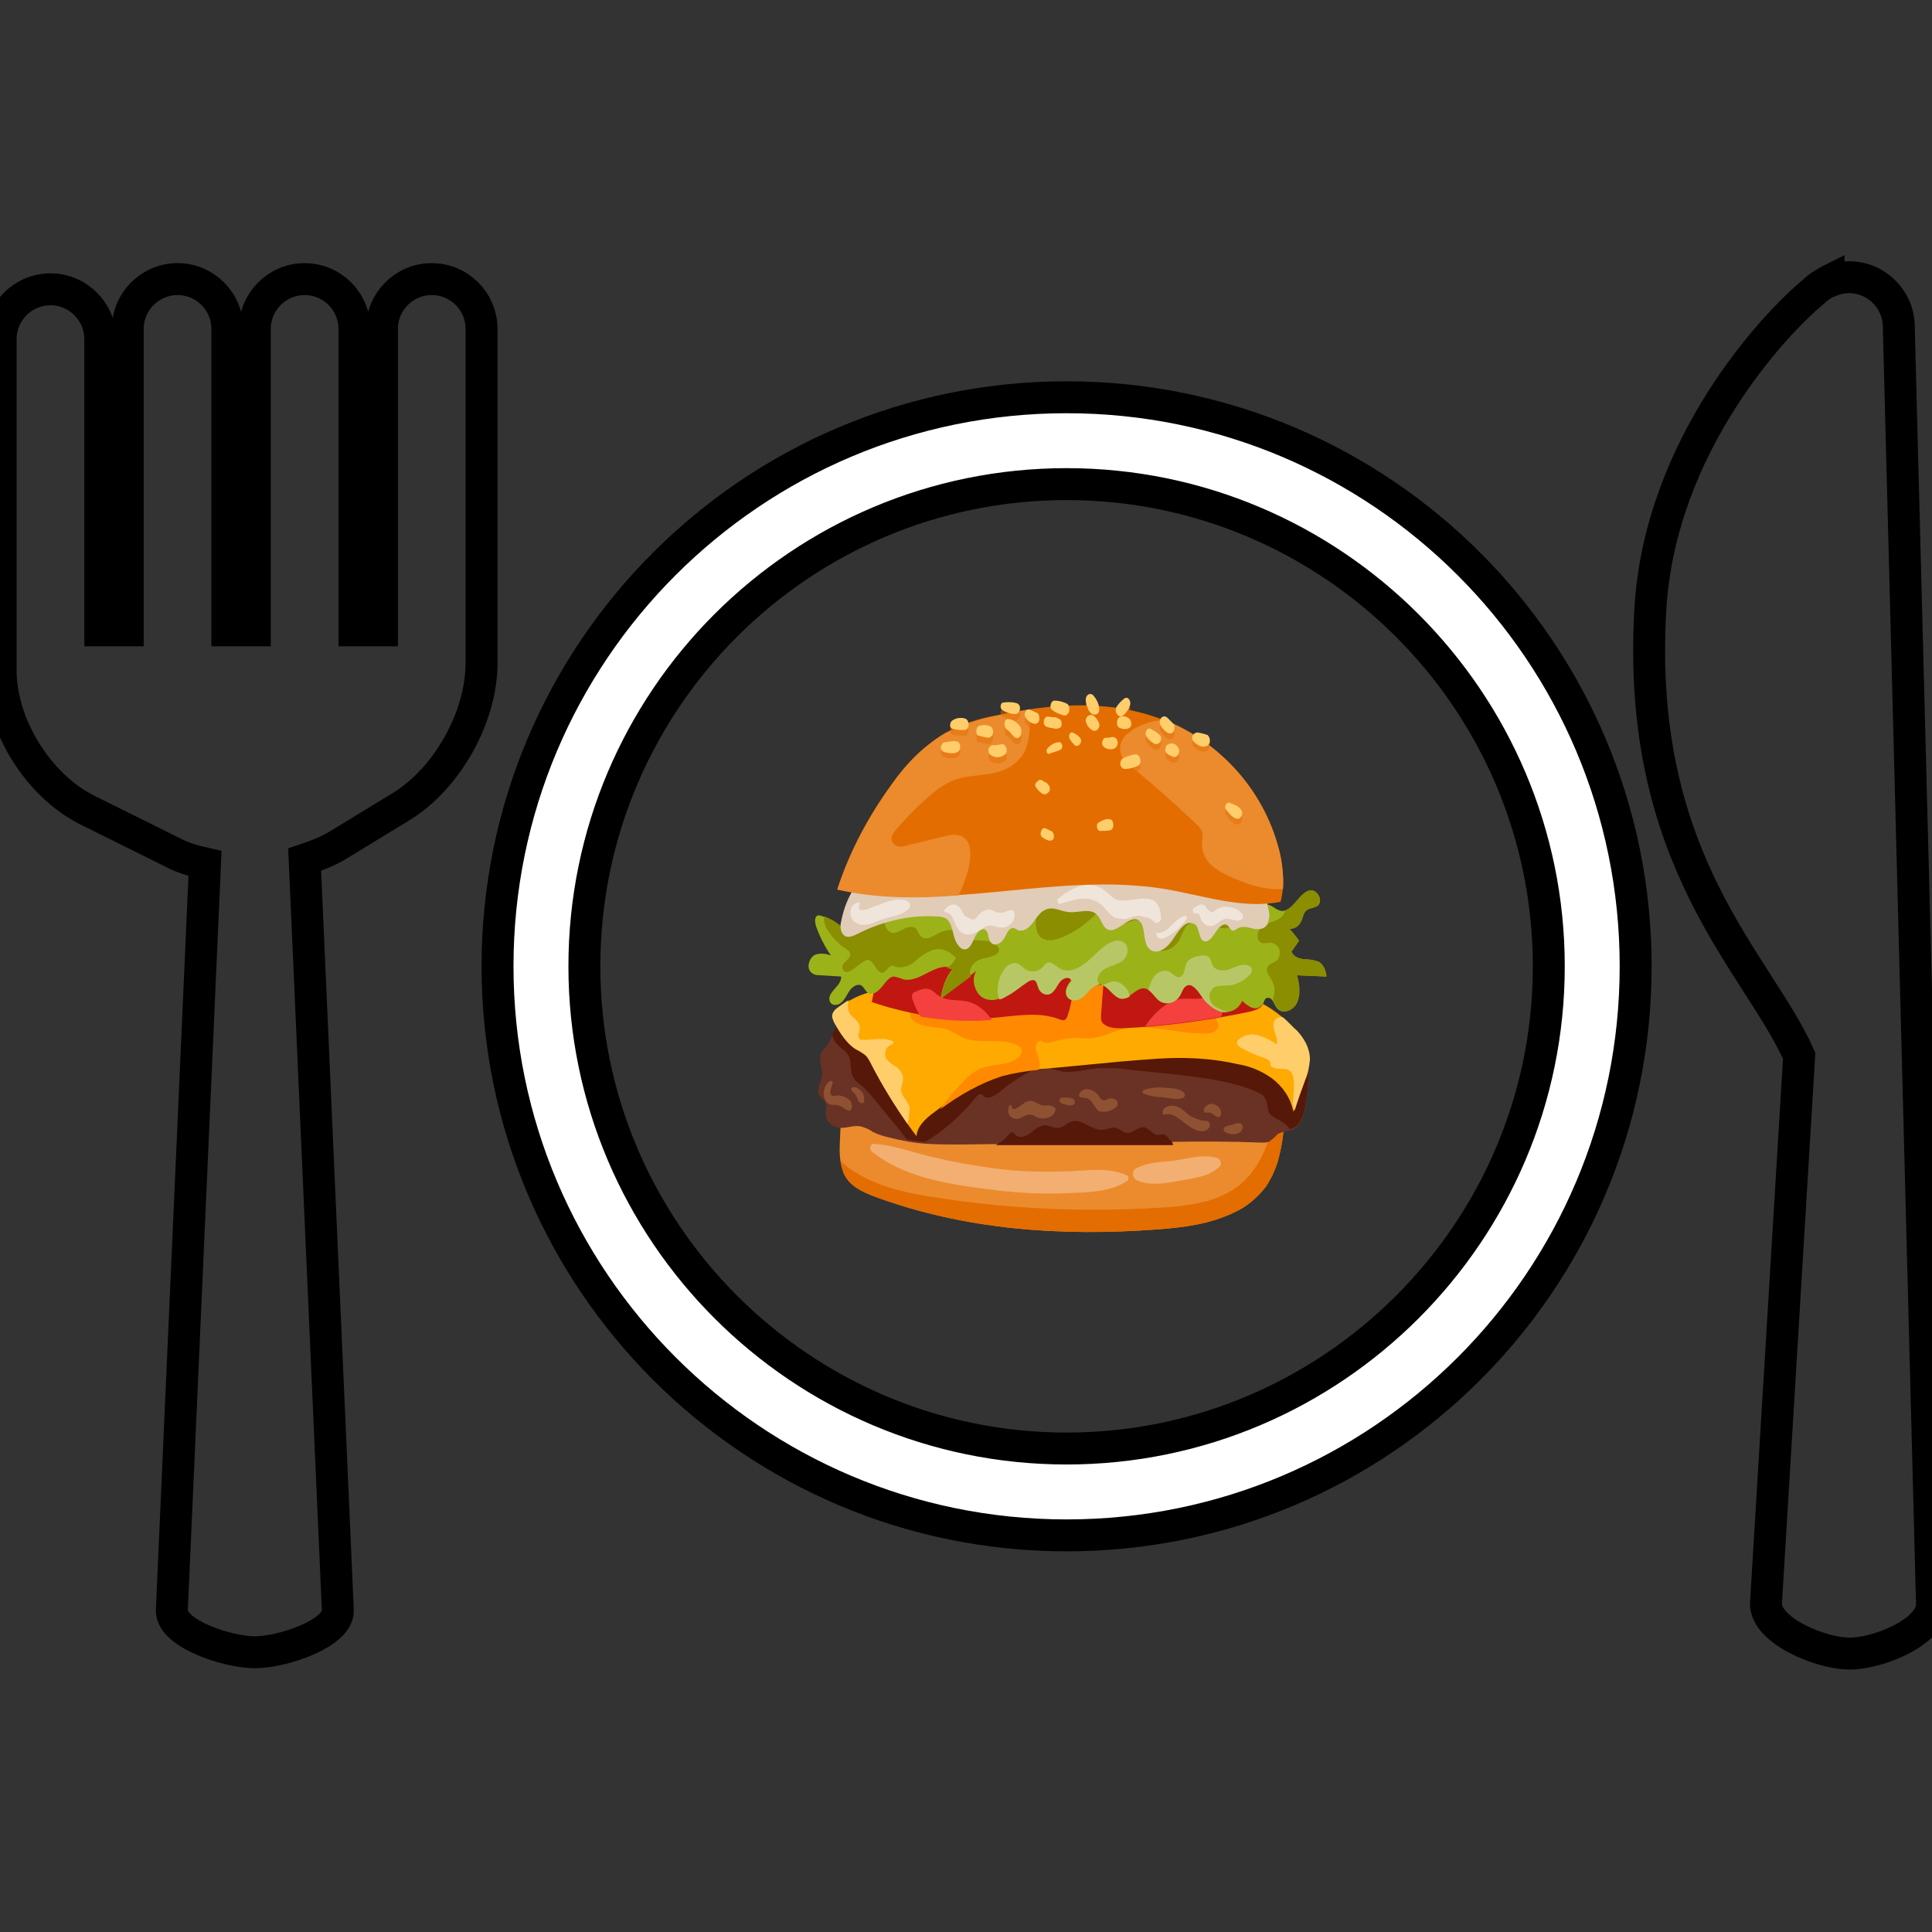 <?xml version="1.0" encoding="utf-8"?>
<!-- Generator: Adobe Illustrator 22.0.0, SVG Export Plug-In . SVG Version: 6.00 Build 0)  -->
<svg version="1.1" id="Capa_1" xmlns="http://www.w3.org/2000/svg" xmlns:xlink="http://www.w3.org/1999/xlink" x="0px" y="0px"
	 viewBox="0 0 302.5 302.5" style="enable-background:new 0 0 302.5 302.5;" xml:space="preserve">
<rect x="0" y="0" width="302.5" height="302.5" fill="#333333" stroke="none"/>
<style type="text/css">
	.st0{fill:none;stroke:#000000;stroke-width:5;stroke-miterlimit:10;}
	.st1{fill:#FFFFFF;stroke:#000000;stroke-width:5;stroke-miterlimit:10;}
	.st2{fill:#EC8B2D;}
	.st3{fill:#F2AF71;}
	.st4{fill:#E46D00;}
	.st5{fill:#6A3224;}
	.st6{fill:#8E5132;}
	.st7{fill:#561808;}
	.st8{fill:#FFAA00;}
	.st9{fill:#FFCE6B;}
	.st10{fill:#FF8900;}
	.st11{fill:#C01711;}
	.st12{fill:#F4413D;}
	.st13{fill:#9CB219;}
	.st14{fill:#8A8E00;}
	.st15{fill:#B8C766;}
	.st16{fill:#E1CCB7;}
	.st17{opacity:0.5;}
	.st18{fill:#F0E5DA;}
	.st19{fill:none;}
</style>
<g>
	<path class="st0" d="M302.5,251.2l-5.2-200c0-4.3-3.5-7.8-7.8-7.8c-1.2,0-2.2,0.3-3.2,0.7v-0.1c0,0-0.2,0.1-0.5,0.3
		c-0.7,0.4-1.4,0.9-2,1.5c-5.7,4.7-23.9,23.8-25.4,49.6c-2.3,39.4,16.8,55.3,23.3,69.9l-5.2,85.8c0,4.3,8.7,7.8,13,7.8
		C293.8,259,302.5,255.6,302.5,251.2z"/>
	<path class="st0" d="M13.6,126.8l13.5,6.7c1.5,0.8,3.2,1.3,5,1.7l-5.2,117c0,3.6,8.7,6.5,13,6.5c4.3,0,13-2.9,13-6.5l-5.2-117.6
		c1.8-0.6,3.6-1.3,5.1-2.2l10-6.1c7.2-4.4,12.6-14,12.6-22.5V51.5c0-4.3-3.5-7.8-7.8-7.8c-4.3,0-7.8,3.5-7.8,7.8v47.2h-4.3V51.5
		c0-4.3-3.5-7.8-7.8-7.8c-4.3,0-7.8,3.5-7.8,7.8v47.2h-4.3V51.5c0-4.3-3.5-7.8-7.8-7.8c-4.3,0-7.8,3.5-7.8,7.8v47.2h-4.3V53.1
		c0-4.3-3.5-7.8-7.8-7.8c-4.3,0-7.8,3.5-7.8,7.8v51.6C0,113.4,5.9,122.9,13.6,126.8z"/>
	<g>
		<path class="st1" d="M167,240.4c49.2,0,89.1-39.9,89.1-89.1c0-49.2-39.9-89.1-89.1-89.1c-49.2,0-89.1,39.9-89.1,89.1
			C77.9,200.4,117.8,240.4,167,240.4z M167,75.8c41.6,0,75.5,33.9,75.5,75.5c0,41.6-33.9,75.5-75.5,75.5s-75.5-33.9-75.5-75.5
			C91.5,109.6,125.4,75.8,167,75.8z"/>
		<g>
			<g id="Capa_2_1_">
				<g id="Capa_1-2">
					<path class="st2" d="M200.1,167.5l-67.7,1.9c-0.5,3.1-0.8,6.3-0.9,9.5c-0.1,1.6,0,3.3,0.6,4.8c0.9,2,2.9,2.9,4.7,3.6
						c14.3,5.3,29.4,6.3,44.3,5.2c4.1-0.3,8.3-0.8,12.2-2.7c1.8-0.8,3.5-2.2,4.9-4c1-1.5,1.8-3.3,2.2-5.3
						C201.4,176.2,201.3,171.6,200.1,167.5z"/>
					<path class="st3" d="M136.4,180.2c5.4,4.5,13.5,5.4,19.9,6.2c3.6,0.4,7.2,0.6,10.9,0.4c3-0.1,6.5-0.1,9.3-1.9
						c0.3-0.2,0.2-0.8-0.1-0.9c-2.9-1.3-6.2-0.7-9.2-0.6c-3.4,0.1-6.8,0.1-10.2-0.3s-7-1-10.4-1.8c-3.3-0.7-6.5-2-9.8-2.2
						c-0.2-0.1-0.4,0.1-0.5,0.5C136.2,179.8,136.3,180.1,136.4,180.2L136.4,180.2z"/>
					<path class="st3" d="M178,184.8c2.2,1,4.9,0.4,7.1,0c2.1-0.4,4.3-0.6,5.9-2.2c0.3-0.3,0.1-1-0.2-1.2c-2.2-0.8-4.6,0-6.8,0.3
						c-2.1,0.3-4.3,0.2-6.2,1.3C177.1,183.4,177.4,184.6,178,184.8L178,184.8z"/>
					<path class="st4" d="M200.5,169c-0.1,1.6-0.3,3.1-0.6,4.7c-0.8,4-2.1,8.1-4.7,10.8c-1.8,1.9-4.1,3-6.4,3.6
						c-2.4,0.6-4.9,0.9-7.4,1c-11.8,0.7-23.7,0.2-35.5-1.7c-5-0.8-10.3-2-14.3-5.6c0.1,0.7,0.3,1.3,0.5,1.9c0.9,2,2.9,2.9,4.7,3.6
						c14.3,5.3,29.4,6.3,44.3,5.2c4.1-0.3,8.3-0.8,12.2-2.7c1.8-0.8,3.5-2.2,4.9-4c1-1.5,1.8-3.3,2.2-5.3
						C201.3,176.7,201.3,172.7,200.5,169z"/>
					<path class="st5" d="M204.8,164.9c0-0.4-0.1-0.7-0.2-1c-0.1-0.2-0.2-0.3-0.4-0.5l-2.8-2.7c-0.7-0.7-1.5-1.4-2.3-1.9
						c-1.5-0.8-3.1-0.9-4.7-1c-5.5-0.1-11,0.5-16.5,0.4c-13.1-0.2-26.2-4.2-39.2-3.1c-2.4,0.2-4.1,3.5-5.9,5.6
						c-0.6-0.6-1.6-0.1-2.1,0.7c-0.5,0.8-0.7,1.7-1.3,2.4c-0.3,0.4-0.8,0.8-0.9,1.3c-0.3,1,0.3,2.1,0.2,3.2s-0.9,2.2-0.5,3.1
						c0.3,0.5,0.8,0.8,1.1,1.3c0.2,0.6,0,1.2,0,1.8c0.1,1.3,1.3,2.1,2.4,2.1s2.2-0.5,3.2-0.2c0.6,0.2,1.2,0.4,1.7,0.8
						c0.8,0.4,1.7,0.7,2.6,0.9c2,0.5,4.1,0.9,6.1,1c1.7,0.1,3.4,0.1,5.1,0.1l32.4-0.4c4.9-0.1,9.8-0.1,14.7,0.1c0.4,0,0.7,0,1.1-0.1
						c0.5-0.3,1-0.7,1.4-1.2c0.8-0.5,1.8-0.4,2.7-0.9c1.2-0.7,1.6-2.6,1.8-4.3C204.9,169.9,205,167.4,204.8,164.9z"/>
					<path class="st6" d="M130.1,169.2c-1,0.4-1.5,2.1-0.8,3.2c0.4,0.6,0.9,0.6,1.5,0.6c0.4,0,0.8,0.2,1.2,0.4
						c0.3,0.3,0.6,0.4,0.9,0.5c0.3,0,0.5-0.3,0.5-0.7c0,0,0-0.1,0-0.1c-0.1-1.1-1.4-1.5-2.1-1.6c-0.4,0-1.2,0.4-1.3-0.4
						c0-0.6,0.3-1.1,0.4-1.7C130.2,169.3,130.2,169.2,130.1,169.2C130.1,169.2,130,169.2,130.1,169.2L130.1,169.2z"/>
					<path class="st6" d="M133.3,170.7c0.2,0.3,0.5,0.5,0.7,0.8s0.3,0.7,0.5,1c0.2,0.3,0.7,0.4,0.8-0.1c0.1-0.7-0.2-1.4-0.6-1.7
						c-0.4-0.4-0.9-0.6-1.3-0.4C133.3,170.3,133.2,170.5,133.3,170.7C133.3,170.7,133.3,170.7,133.3,170.7z"/>
					<path class="st6" d="M158,173.2c-0.6,1.6,0.9,2.4,1.9,1.8c0.7-0.4,1.2-0.7,2-0.3c0.3,0.2,0.7,0.4,1.1,0.4
						c0.8,0.1,1.8-0.1,2.2-1.1c0.1-0.2,0.1-0.5-0.1-0.6c0,0,0,0-0.1-0.1c-0.4-0.2-0.8-0.3-1.1-0.2c-1,0.1-1.4-0.4-2.2-0.7
						c-0.4-0.1-0.8,0-1.2,0.2c-0.3,0.2-2.2,1.9-2.1,0.5C158.4,173,158.1,172.9,158,173.2L158,173.2z"/>
					<path class="st6" d="M166,172.6c0.4,0.3,2.2,0.9,2.3,0s-1.8-0.8-2.2-0.7c-0.1,0-0.2,0.2-0.2,0.4
						C165.8,172.4,165.9,172.6,166,172.6L166,172.6z"/>
					<path class="st6" d="M169.1,171.8c0.7,0.2,1.3-0.1,1.9,0.8c0.4,0.5,0.6,1.1,1.1,1.4c1,0.2,2,0,2.8-0.8c0.1-0.1,0.1-0.4,0.1-0.6
						c-0.3-0.6-0.8-0.7-1.3-0.6c-0.3,0.1-0.5,0.2-0.8,0.3c-0.6,0-0.7-0.6-1.1-1c-0.7-0.8-2.3-1.2-2.8,0
						C168.9,171.4,169,171.7,169.1,171.8C169.1,171.8,169.1,171.8,169.1,171.8L169.1,171.8z"/>
					<path class="st6" d="M182.4,174.5c1.6-0.4,2.8,1.4,4.2,2.1c0.9,0.5,1.9,0.9,2.7,0c0.3-0.4,0.1-1.1-0.4-1.1
						c-0.8,0-1.6-0.3-2.4-0.7c-0.6-0.3-1.1-1-1.7-1.3c-0.8-0.5-2.1-0.6-2.7,0.3C181.9,174.2,182.1,174.6,182.4,174.5L182.4,174.5z"
						/>
					<path class="st6" d="M189,174.2c0.2-0.1-0.1,0,0.1,0c0.1,0,0.1,0,0.2,0c0.1,0,0.3,0.1,0.4,0.1c0.3,0.2,0.5,0.4,0.9,0.6
						c0.2,0.1,0.5-0.1,0.6-0.4c0-0.1,0-0.1,0-0.2c0-0.7-0.5-1.2-1.1-1.4c-0.5-0.2-1,0-1.4,0.4C188.3,173.7,188.5,174.4,189,174.2
						L189,174.2z"/>
					<path class="st6" d="M191.8,177.2c0.4,0.3,0.9,0.4,1.4,0.4c0.5-0.1,1.1-0.2,1.3-0.8c0.2-0.4,0-0.8-0.3-0.9
						c-0.4-0.1-0.8,0-1.2,0.2c-0.4,0.1-0.8,0.1-1.1,0.3c-0.2,0-0.3,0.3-0.3,0.5C191.6,177,191.7,177.2,191.8,177.2L191.8,177.2z"/>
					<path class="st6" d="M179,171.2c1,0.4,2,0.6,3.1,0.6c1,0.1,2.1,0.5,3.1,0.1c0.2,0,0.3-0.2,0.3-0.5c0-0.2-0.1-0.3-0.2-0.4
						c-0.9-0.7-2-0.6-3-0.7c-1.1-0.1-2.2,0-3.3,0.4c-0.1,0-0.1,0.1-0.1,0.2C178.9,171.1,178.9,171.1,179,171.2L179,171.2z"/>
					<path class="st7" d="M204.8,164.7c0-0.4-0.1-0.7-0.2-1c-0.1-0.2-0.2-0.3-0.4-0.5l-2.8-2.7c-0.7-0.7-1.5-1.4-2.3-1.9
						c-1.5-0.8-3.1-0.9-4.7-1c-5.5-0.1-11,0.5-16.5,0.4c-13.1-0.2-26.2-4.2-39.2-3.1c-2.4,0.2-4.1,3.5-5.9,5.6
						c-0.6-0.6-1.6-0.1-2.1,0.7c-0.1,0.2-0.3,0.5-0.4,0.8c0.1,0.5,0.3,1,0.6,1.3c0.7,0.9,1.7,1.3,2.1,2.3c0.3,0.9,0.1,2,0.5,2.9
						c0.3,0.6,0.7,1,1.2,1.3c0.9,0.8,1.8,1.8,2.6,2.8l4,4.9c0.2,0.3,0.5,0.6,0.7,0.9c0.9,0.2,1.9,0.3,2.8,0.4c3-1.7,5.7-4.2,8.2-7.2
						c0.1-0.2,0.3-0.3,0.5-0.3c0.2,0,0.4,0.2,0.5,0.3c0.8,0.7,1.8-0.1,2.6-0.7c1.4-1.2,2.9-2.2,4.4-3c0.7-0.4,1.5-0.7,2.3-0.8
						c0.9,0.1,1.8,0.3,2.7,0.6c1.8,0.4,3.7-0.2,5.6-0.4c1.8-0.1,3.5-0.1,5.3,0.2l3,0.3c2.6,0.3,5.2,0.5,7.8,0.9
						c1.6,0.2,3.3,0.5,4.9,0.9c1.3,0.3,2.6,0.7,3.8,1.2c0.7,0.3,1.5,0.6,1.8,1.4c0.3,0.6,0.2,1.4,0.5,2c0.4,0.7,1.1,0.9,1.8,1.3
						c0.5,0.3,1,0.7,1.5,1.3c0.2-0.1,0.5-0.2,0.7-0.3c1.2-0.7,1.6-2.6,1.8-4.3C204.9,169.7,205,167.2,204.8,164.7z"/>
					<path class="st7" d="M182.3,177.6c-0.3,0-0.7,0-1,0.1c-0.8,0-1.4-1.1-2.2-1.2c-0.9-0.1-1.8,1-2.7,0.9c-0.6-0.1-1.1-0.7-1.7-0.8
						c-0.7-0.2-1.4,0.3-2.1,0.3c-1.7,0.1-3.2-1.8-4.8-1.3c-0.7,0.2-1.3,0.9-2,1c-0.8,0.1-1.6-0.5-2.4-0.4c-0.8,0.1-1.5,0.8-2.2,1.3
						s-1.7,0.8-2.3,0.1c-0.1-0.1-0.2-0.2-0.3-0.3c-0.3-0.1-0.6,0.2-0.8,0.5c-0.6,0.7-1.2,1.1-1.9,1.5h27h0.8
						c-0.2-0.6-0.3-0.7-0.5-0.8C182.9,178.1,182.6,177.8,182.3,177.6z"/>
					<path class="st8" d="M203,161.5c-4.6-5.5-11.4-7.1-17.8-7.6l-46.2,1.1c-2.7,0-5.4,1-7.8,2.9c-0.4,0.3-0.9,0.8-0.8,1.5
						c0.1,0.3,0.2,0.6,0.3,0.8c0.9,1.6,1.9,3.2,3.3,4.1c0.6,0.3,1.1,0.6,1.6,1c0.4,0.4,0.7,1,1,1.6c2.1,4,4.4,7.7,6.9,11
						c0.1-1.5,1.3-2.6,2.3-3.4c3.4-2.6,7-5,10.9-6.1c2.4-0.6,4.8-1,7.3-1.1l11.6-1.1c3.8-0.3,7.5-0.7,11.3-0.5
						c2.3,0.1,4.6,0.4,6.8,0.9c1.9,0.3,3.7,1,5.4,2.2c1.6,1.2,3,3,3.4,5.3c0.5-1.6,1.1-3.3,1.7-4.9c0.4-0.9,0.6-2,0.7-3.1
						C204.9,164.2,204,162.7,203,161.5z"/>
					<path class="st9" d="M142.3,174.8c0.1-0.5,0.1-1,0.1-1.4c-0.2-1.1-1.4-1.8-1.3-2.9c0-0.5,0.3-1,0.3-1.6c0-0.8-0.5-1.4-1-1.8
						c-0.5-0.3-1.1-0.7-1.5-1.2c-0.4-0.4-0.4-1.2-0.1-1.7c0.1-0.1,0.1-0.2,0.2-0.3c0.3-0.3,0.9-0.3,0.9-0.8
						c-1.5-0.8-3.2-0.2-4.9-0.3c-0.1,0-0.3,0-0.4-0.1c-0.4-0.4,0-1.2,0-1.8c0-1.2-1.3-1.5-1.7-2.5c-0.2-0.6-0.2-1.3,0-1.8
						c-0.6,0.3-1.2,0.8-1.8,1.2c-0.4,0.3-0.9,0.8-0.8,1.5c0.1,0.3,0.2,0.6,0.3,0.8c0.9,1.6,1.9,3.2,3.3,4.1c0.6,0.3,1.1,0.6,1.6,1
						c0.4,0.4,0.7,1,1,1.6c1.7,3.3,3.6,6.3,5.6,9.2C142.2,175.6,142.3,175.2,142.3,174.8z"/>
					<path class="st9" d="M200.9,159.3c-0.6-0.1-1.1,0-1.4,0.6c-0.5,1.1,0.7,2.4,0.4,3.6c-0.9-0.6-1.9-1.1-2.9-1.4
						c-1-0.3-2.1-0.1-3,0.6c-0.2,0.2-0.4,0.4-0.3,0.7c0,0.3,0.3,0.4,0.5,0.6c1.3,0.7,2.6,1.3,3.9,1.7c0.5,0.2,1,0.6,0.8,1.1
						c0.8,1,2.4,0.1,3.2,1c0.4,0.5,0.5,1.3,0.5,2.1c0,1-0.1,2-0.2,3c0.1,0.3,0.2,0.7,0.3,1c0.5-1.6,1.1-3.3,1.7-4.9
						c0.4-0.9,0.6-2,0.7-3.1c0-1.8-0.9-3.3-2-4.5C202.3,160.7,201.6,159.9,200.9,159.3z"/>
					<path class="st10" d="M162.2,164.4c-0.1-0.6,0.1-1.2,0.5-1.4c0.1,0,0.2-0.1,0.2-0.1c0.2,0.1,0.4,0.2,0.6,0.3
						c0.3,0.1,0.7,0.1,1,0c1.2-0.3,2.4-0.6,3.6-0.7c0.7,0,1.5,0.1,2.2,0.1c1.8,0,3.5-0.9,5.2-1.4c4.4-1.1,9,0.8,13.5,0.6
						c0.4,0,0.8-0.1,1.2-0.3c0.4-0.3,0.7-0.8,0.5-1.3c-0.1-0.3-0.3-0.6-0.3-0.9c-0.1-0.9,0.8-1.4,1.5-1.3c0.9,0.1,1.8,0.5,2.8,0.4
						c0.9-0.1,1.8-0.7,1.9-1.7c-3.6-1.7-7.6-2.4-11.5-2.7l-18.4,0.4c-0.4,0.2-0.9,0.5-1.3,0.8c-0.7,0.5-1.4,1.1-2.1,1.6
						c-2.9,2-6.4,2.1-9.7,1.8c-3.3-0.3-6.6-1-9.9-0.7c-0.5,0.1-1.2,0.3-1.2,1c0,0.4,0.3,0.7,0.5,0.9c1.6,1.3,3.8,0.8,5.6,1.5
						c0.7,0.3,1.3,0.7,2,1.1c2.7,1.2,5.9,0,8.6,1.2c0.4,0.2,0.9,0.6,0.8,1.2c-0.1,0.2-0.2,0.3-0.3,0.5c-1.7,1.8-4.3,1.1-6.4,2.1
						c-0.9,0.5-1.8,1.1-2.5,2c-1.3,1.3-2.5,2.7-3.6,4.3c3.1-2.3,6.3-4.1,9.7-5.2c1.9-0.5,3.8-0.8,5.7-1c0.1-0.3,0.2-0.6,0.2-1
						C162.7,165.7,162.4,165.1,162.2,164.4z"/>
					<path class="st11" d="M137.9,151c-0.6,1.9-1,3.8-1.4,5.9c6.5,2.2,13.1,3.1,19.7,2.4c3.3-0.3,6.6-0.9,9.7,0.3
						c0.2,0.1,0.5,0.2,0.8,0.1c0.2-0.1,0.4-0.4,0.5-0.8c0.8-2.4,1-5,0.7-7.6L137.9,151z"/>
					<path class="st11" d="M198.1,154.6c-0.1-2.1-0.3-4.2-0.5-6.3l-24.6,2.5c-0.2,2.7-0.4,5.4-0.6,8.1c0,0.3,0,0.5,0,0.8
						c0.1,0.3,0.3,0.6,0.5,0.7c0.8,0.6,1.9,0.6,2.8,0.6c6.7-0.3,13.4-1.2,20-2.6c0.7-0.2,1.6-0.4,2-1.1S198.1,155.5,198.1,154.6z"/>
					<path class="st12" d="M151.8,156.9c-1.6-0.5-3.5,0-5-1.1c-0.3-0.3-0.7-0.6-1-0.8c-0.8-0.4-1.7-0.1-2.5,0.3
						c-0.1,0-0.3,0.1-0.4,0.3c-0.2,0.3-0.1,0.8,0.1,1.2c0.3,0.9,0.7,1.7,1.2,2.4c3.7,0.6,7.4,0.8,11.1,0.5
						C154.3,158.2,153.1,157.3,151.8,156.9z"/>
					<path class="st12" d="M191.5,157.3c-0.1-0.8-0.8-1.2-1.4-1.3c-0.6,0-1.2,0.1-1.9,0.3c-1.1,0.2-2.2,0-3.3,0.1
						c-1.4,0.2-2.7,1-3.9,2.2c-0.6,0.6-1.2,1.3-1.7,2.1c4-0.3,7.9-0.8,11.9-1.5c0.1-0.3,0.2-0.6,0.3-1
						C191.5,158,191.5,157.6,191.5,157.3z"/>
					<path class="st13" d="M206.5,150.6c-0.8-0.3-1.5-0.4-2.3-0.4c-0.8-0.1-1.7-0.4-2-1.2l1.2-1.7c-0.5-0.7-1-1.3-1.5-1.9
						c0.8,0.1,1.5-0.4,1.9-1.3c0.2-0.5,0.3-1.1,0.6-1.4c0.6-0.7,1.6-0.4,2.1-1.1c0.6-0.9-0.4-2.3-1.3-2.2s-1.6,1-2.3,1.8
						c-0.7,0.8-1.5,1.6-2.4,1.4c-0.9-0.2-1.6-1.2-2.4-0.9c-0.3,0.2-0.6,0.4-0.9,0.7c-1,0.8-2.2,0.4-3.4,0.2
						c-2.2-0.6-4.5-0.8-6.7-1.1c-16.4-1.9-35.3-1.9-51.4,2.3l-2.6,2.7c-1.3-1.6-2.8-2.6-4.5-3.1c-0.2-0.1-0.5-0.1-0.7,0
						c-0.4,0.3-0.3,1.1-0.1,1.7c0.6,1.7,1.4,3.2,2.3,4.5c-0.8-0.3-1.7-0.4-2.5-0.1c-0.8,0.4-1.3,1.7-0.8,2.5c0.4,0.6,1,0.7,1.6,0.7
						l3.3,0.2c0.1,1.5-2.2,2.4-1.8,3.8c0.2,0.8,1.2,0.8,1.8,0.3c0.6-0.5,0.9-1.3,1.4-2c0.5-0.6,1.3-1.1,1.9-0.6
						c0.3,0.3,0.5,0.7,0.8,1c0.7,0.6,1.6-0.1,2.2-0.8c0.6-0.7,1.2-1.7,2-1.7c0.4,0.1,0.9,0.2,1.3,0.4c2.7,0.8,5.4-3,7.9-1.6
						c-1,1.1-1.6,2.7-1.9,4.5l5.6-4.2c-0.9,1.2-0.3,3.3,0.8,4.1c1.2,0.8,2.6,0.5,3.8-0.2s2.3-1.6,3.4-2.3c0.3-0.2,0.7-0.3,1-0.2
						c0.4,0.2,0.5,0.9,0.7,1.4c0.4,0.8,1.2,1,1.8,0.7c0.7-0.4,1-1.3,1.5-1.9c0.5-0.6,1.5-0.9,1.8-0.1c-0.5,0.6-1,1.4-0.8,2.2
						c0.4,1.2,1.9,1,2.7,0.2c0.8-0.8,1.7-2,2.7-1.8c1.2,0.2,1.9,2,3.2,2.2c1.4,0.2,2.5-1.9,3.9-1.5c0.8,0.2,1.3,1.2,2,1.8
						c1.1,0.9,2.7,0.5,3.4-0.8c0.3-0.5,0.4-1.1,0.9-1.4c0.8-0.6,1.7,0.5,2.3,1.4c0.9,1.3,2,2.2,3.2,2.6c1.3,0.3,2.7-0.3,3.3-1.7
						c0.5,0.5,1,0.9,1.6,1.1c0.6,0.2,1.2,0,1.7-0.7c0.1-0.3,0.2-0.5,0.3-0.7c0.4-0.3,0.8-0.2,1.1,0.2c0.3,0.4,0.4,0.8,0.7,1.2
						c0.8,1.1,2.5,0.5,3.1-0.8c0.6-1.3,0.4-2.9,0-4.3l4.6,0.2C207.7,152.1,207.2,151,206.5,150.6z"/>
					<path class="st14" d="M162.3,143.5c-0.3,1.1-0.1,2.4,0.5,3.1c0.8,0.8,1.9,0.7,2.8,0.4c2.1-0.7,4.1-2,5.9-3.8
						c0.1-0.2,0.3-0.3,0.4-0.3c0.2,0,0.4,0.2,0.5,0.5c0.8,1.1,1.9,1.6,3,1.4c0.6-0.1,1.2-0.4,1.8-0.6c1.7-0.5,3.5,0.2,4.9,1.8
						c-0.6,0.5-1.1,1.1-1.7,1.7c-0.1,0.1-0.2,0.3-0.2,0.4c0,0.2,0.2,0.3,0.3,0.4c1.5,0.9,3.4,0.2,4.3-1.6c0.2-0.6,0.5-1.1,0.8-1.7
						c0.8-1.1,2.3-1,3.5-0.5c1.2,0.4,2.5,1,3.6,0.4c0.7-0.4,1.2-1.2,1.5-2.3l-0.6-0.1c-2.2-0.6-4.5-0.8-6.7-1.1
						c-7.2-0.9-15-1.3-22.8-1.2c-0.1,0.1-0.3,0.3-0.4,0.4C163.2,141.5,162.7,142.4,162.3,143.5z"/>
					<path class="st15" d="M173.7,153.8c-0.6,0.3-1.5,0.7-1.8,0c-0.1-0.3-0.1-0.6,0-0.8c0.3-0.9,1-1.3,1.7-1.6
						c0.7-0.2,1.4-0.5,2.1-0.9c0.6-0.5,1.1-1.5,0.7-2.4c-0.3-0.8-1.4-1-2.1-0.7c-1.5,0.5-2.7,2-4,3.1c-1.3,1.1-3,2-4.4,1.1
						c-0.7-0.4-1.4-1.2-2-0.8c-0.2,0.1-0.4,0.3-0.6,0.6c-0.7,0.7-1.6,0.9-2.5,0.5c-0.6-0.3-1.1-1-1.7-1.1c-0.8-0.1-1.5,0.4-2,1.2
						c-0.6,0.8-0.9,2-0.9,3.2c0,0.5,0.1,0.9,0.3,1.3c0.4-0.1,0.8-0.3,1.1-0.5c1.2-0.6,2.3-1.6,3.4-2.3c0.3-0.2,0.7-0.3,1-0.2
						c0.4,0.2,0.5,0.9,0.7,1.4c0.4,0.8,1.2,1,1.8,0.7c0.7-0.4,1-1.3,1.5-1.9s1.5-0.9,1.8-0.1c-0.5,0.6-1,1.4-0.8,2.2
						c0.4,1.2,1.9,1,2.7,0.2s1.7-2,2.7-1.8c1.2,0.2,1.9,2,3.2,2.2c0.4,0,0.9-0.1,1.3-0.4c-0.1-0.3-0.2-0.7-0.3-0.9
						C175.8,153.9,174.7,153.4,173.7,153.8z"/>
					<path class="st14" d="M152,151.6c0.3-0.8,1.1-1.3,1.8-1.5c0.7-0.1,1.5-0.3,2.2-0.7c0.2-0.1,0.3-0.3,0.4-0.5
						c0.1-0.3-0.1-0.6-0.3-0.8c-1.1-1.3-2.9-0.5-4.3-1.1c-0.9-0.3-1.6-1.1-2.5-1.3c-0.9-0.2-1.8,0.1-2.7,0.6c-0.8,0.5-1.9,1-2.5,0.2
						c-0.3-0.3-0.4-0.7-0.6-1c-0.5-0.6-1.4-0.4-2.1,0s-1.5,0.8-2.1,0.4c-0.6-0.4-1-1.4-0.7-2.4c0,0,0,0,0-0.1c0-0.1,0.1-0.3,0.1-0.4
						c-1.1,0.2-2.1,0.5-3.1,0.7l-2.6,2.7c-1.1-1.4-2.5-2.4-3.9-2.9c0,0.2-0.1,0.3-0.1,0.5c0.1,0.7,0.3,1.3,0.7,1.8
						c0.8,1.2,1.7,2.1,2.8,2.8c0.2,0.1,0.5,0.3,0.6,0.6c0.3,1-1.4,1.4-1.2,2.4c0.1,0.4,0.4,0.6,0.7,0.6c0.3,0,0.6-0.2,0.9-0.4
						l1.5-1.1c0.3-0.2,0.6-0.4,0.9-0.4c1,0.1,1.3,2.1,2.3,2c0.6-0.1,0.9-1.1,1.5-1.1c0.2,0,0.4,0.1,0.6,0.2c1,0.2,2-0.1,2.9-0.8
						c0.8-0.8,1.7-1.4,2.7-1.8c1.3-0.5,2.7,0,3.8,1.2c-0.4,0.7-0.9,1.3-1.5,1.6c0.3,0,0.7,0.1,1,0.3c-1,1.1-1.6,2.7-1.9,4.5l4.7-3.5
						C151.8,152.5,151.8,152,152,151.6z"/>
					<path class="st15" d="M189.4,155.6c0.3-0.7,0.7-1.2,1.3-1.2c0.6-0.1,1.1-0.1,1.7-0.1c1.2-0.1,2.3-0.7,3.3-1.7
						c0.1-0.1,0.3-0.3,0.3-0.6c0.1-0.5-0.4-0.8-0.8-0.9c-1-0.2-1.9,0.4-2.8,0.7s-2.2,0.2-2.6-0.8c-0.2-0.4-0.3-1-0.6-1.2
						c-0.3-0.2-0.5-0.2-0.8-0.2c-1,0.1-2.3,0.3-2.7,1.4c-0.3,0.7-0.2,1.6-0.8,1.9c-0.6,0.4-1.2-0.4-1.9-0.8c-0.8-0.3-1.7,0-2.3,0.8
						c-0.4,0.6-0.7,1.3-0.9,2.1c0.6,0.4,1.1,1.2,1.6,1.6c1.1,0.9,2.7,0.5,3.4-0.8c0.3-0.5,0.4-1.1,0.9-1.4c0.8-0.6,1.7,0.5,2.3,1.4
						c0.8,1.3,1.9,2.2,3.1,2.6c0.4,0.1,0.7,0.1,1.1,0c-0.6-0.1-1.2-0.4-1.8-0.7C189.7,157.3,189.2,156.4,189.4,155.6z"/>
					<path class="st14" d="M206.5,150.6c-0.8-0.3-1.5-0.4-2.3-0.4c-0.8-0.1-1.7-0.4-2-1.2l1.2-1.7c-0.5-0.7-1-1.3-1.5-1.9
						c0.8,0.1,1.5-0.4,1.9-1.3c0.2-0.5,0.3-1.1,0.6-1.4c0.6-0.7,1.6-0.4,2.1-1.1c0.6-0.9-0.4-2.3-1.3-2.2s-1.6,1-2.3,1.8
						c-0.5,0.7-1.1,1.1-1.7,1.4c-0.2,0.9-1,1.4-1.7,1.6c-0.7,0.3-1.6,0.5-2.2,1.2c-0.4,0.5-0.6,1.5-0.1,2s1.1,0.2,1.7,0.2
						c0.5,0,1,0.3,1.3,0.8c0.3,0.5,0.2,1.3-0.1,1.8c-0.5,0.6-1.5,0.6-1.7,1.4c-0.2,0.8,0.7,1.6,1,2.5c0.3,0.9,0.1,1.6-0.1,2.5l0,0
						c0.3,0.4,0.4,0.8,0.7,1.2c0.8,1.1,2.5,0.5,3.1-0.8s0.4-2.9,0-4.3l4.6,0.2C207.7,152.1,207.2,151,206.5,150.6z"/>
					<path class="st16" d="M198.6,142.4c-0.4-2.4-1-4.8-1.9-7l-60.9,1.5c-2,1.4-3.5,4.2-4.1,7.4c-0.2,0.7-0.1,1.5,0.3,2
						c0.6,0.7,1.5,0.3,2.3-0.1c4-2,8.3-3,12.5-2.7c0.4,0,0.9,0.1,1.3,0.3c0.8,0.5,1,1.8,1.3,2.9s1.1,2.2,1.9,1.9
						c0.7-0.2,1-1.2,1.4-2s1.2-1.5,1.7-0.9c0.4,0.4,0.3,1.3,0.7,1.8c0.6,0.9,1.9,0.1,2.3-0.9c0.3-0.6,0.7-1.4,1.3-1.3
						c0.2,0.1,0.4,0.1,0.6,0.3c0.9,0.4,1.8-0.3,2.4-1.1s1.2-1.8,2.1-2.1c1.1-0.5,2.3,0.3,3.5,0.4c1.6,0.2,3.5-0.8,4.6,0.6
						c0.5,0.6,0.7,1.5,1.3,2c1.6,1.2,3.7-2.5,5.2-1.2c1,0.9,0.5,3.1,1.4,4.2c0.9,1.1,2.3,0.5,3.2-0.5c0.9-1,1.5-2.4,2.5-3.1
						c0.5-0.4,1.1-0.4,1.7,0c0.6,0.6,0.5,2.1,1.2,2.5c0.7,0.4,1.4-0.5,1.9-1.3s1.3-1.6,1.9-1.1c0.3,0.2,0.4,0.7,0.8,0.8
						c0.2,0,0.5-0.1,0.7-0.3c0.8-0.5,1.7-0.2,2.5,0c0.8,0.2,1.9,0.1,2.3-0.8C198.8,143.7,198.8,143,198.6,142.4z"/>
					<path class="st4" d="M200,132.1c-2.9-9.9-10.5-16.8-18.7-19.7c-8.2-2.9-16.9-2.2-25.3-0.4c-2.8,0.5-5.5,1.4-8.1,2.8
						c-3.1,1.9-5.9,4.6-8.3,8c-3.5,4.8-6.5,10.3-8.5,16.4c16.9,3.8,34.3-2.8,51.3,0c6,1,12.1,3.2,18.1,2
						C201.3,138.2,200.8,135,200,132.1z"/>
					<path class="st2" d="M151.5,131.8c-0.8-1.4-2.5-1.2-3.9-0.8l-5.7,1.4c-0.5,0.2-1,0.2-1.4,0.1c-0.5-0.2-0.9-0.6-0.9-1.2
						c0-0.6,0.3-0.9,0.6-1.3c1.8-2.1,3.6-3.9,5.6-5.6c1-0.9,2.1-1.6,3.2-2.1c2-0.9,4.2-0.8,6.3-1.2c2.1-0.4,4.3-1.5,5.3-3.8
						c0.3-0.9,0.6-2,0.6-3.1c0.1-1,0.1-2.1,0-3.1c-1.8,0.3-3.5,0.6-5.2,1c-2.8,0.5-5.5,1.4-8.1,2.8c-3.1,1.8-5.9,4.5-8.3,8
						c-3.5,4.8-6.5,10.3-8.5,16.4c6.3,1.4,12.6,1.4,19,0.9c0.6-1.3,1.1-2.6,1.5-4C151.9,134.7,152.2,133,151.5,131.8z"/>
					<path class="st2" d="M200,132.1c-2.8-9.5-9.9-16.3-17.7-19.4c-1.5,0.1-3.1,0.5-4.5,1.3c-1.2,0.6-2.6,1.8-2.4,3.5
						c0.1,1.2,1,2,1.9,2.7c3.5,2.8,6.8,5.8,10.1,8.9c0.4,0.4,0.8,0.8,0.9,1.4c0,0.5,0,1-0.1,1.4c-0.1,1.3,0.5,2.6,1.3,3.4
						c0.9,0.8,1.8,1.4,2.8,1.8c2.7,1.3,5.7,2.3,8.6,2.1C201,136.8,200.7,134.3,200,132.1z"/>
					<g class="st17">
						<path class="st4" d="M164.4,118.9c0.5-0.3,1.1-0.3,1.6-0.6c0.5-0.2,0.4-1.1-0.1-1.2c-0.7,0-1.4,0.4-1.9,1
							C163.6,118.5,164.1,119.1,164.4,118.9L164.4,118.9z"/>
						<path class="st4" d="M167.5,116.2c0.2,0.4,0.5,0.7,0.8,1c0.6,0.4,1.3-0.6,0.8-1.2c-0.3-0.3-0.6-0.6-1-0.7
							C167.6,115,167.2,115.7,167.5,116.2L167.5,116.2z"/>
						<path class="st4" d="M163.9,114.7c0.3,0.1,0.6,0.2,0.9,0.2l0.4,0.1c0.2,0,0.4,0,0.6-0.1c0.3,0,0.5-0.4,0.4-0.8
							c0-0.3-0.1-0.5-0.3-0.6c-0.2-0.1-0.4-0.2-0.6-0.3l-0.4,0c-0.3,0-0.6-0.1-0.9-0.1C163.3,113.1,163.2,114.4,163.9,114.7z"/>
						<path class="st4" d="M170.1,114.2c0.2,0.6,0.6,1,1.1,1.2c0.5,0.2,1.1-0.5,0.9-1.1c-0.2-0.6-0.6-1.1-1-1.3
							C170.5,112.7,169.7,113.5,170.1,114.2L170.1,114.2z"/>
						<path class="st4" d="M172.9,117.8c0.6,0.5,2.1,0.5,2.1-0.7c0-0.6-0.4-0.9-0.8-0.9c-0.3,0-0.6,0.2-1,0.1
							c-0.3,0-0.5,0.2-0.6,0.6C172.5,117.3,172.6,117.7,172.9,117.8L172.9,117.8z"/>
						<path class="st4" d="M175.4,114.8c0.5,0.2,0.9,0.2,1.4,0c0.5-0.3,0.4-1.1,0-1.5c-0.4-0.3-0.8-0.4-1.2-0.3
							C174.8,113.1,174.6,114.6,175.4,114.8L175.4,114.8z"/>
						<path class="st4" d="M179.5,116.2c0.4,0.6,0.9,1,1.4,1.2c0.7,0.1,1.2-0.8,0.7-1.4c-0.4-0.4-0.9-0.7-1.3-0.9
							C179.7,114.6,179.1,115.6,179.5,116.2L179.5,116.2z"/>
						<path class="st4" d="M181.8,114.6c0.3,0.5,0.7,0.9,1.2,1.1c0.7,0.3,1.2-0.8,0.7-1.5c-0.3-0.3-0.6-0.6-0.9-0.9
							c-0.3-0.3-0.7-0.3-1,0c-0.2,0.3-0.3,0.8-0.1,1.1C181.7,114.5,181.7,114.6,181.8,114.6z"/>
						<path class="st4" d="M176.1,121.2c0.7,0,1.4-0.2,2.1-0.5c0.7-0.4,0.3-1.8-0.4-1.8c-0.6,0.1-1.3,0.3-1.9,0.6
							c-0.3,0.1-0.5,0.5-0.5,1C175.5,121,175.8,121.3,176.1,121.2L176.1,121.2z"/>
						<path class="st4" d="M157.6,115.2c0.2,0.1,0.4,0.3,0.6,0.5c0.2,0.3,0.5,0.6,0.8,0.8c0.4,0.2,0.8-0.1,0.9-0.7
							c0-0.1,0-0.1,0-0.2c0.1-0.7-0.4-1.2-0.8-1.5c-0.4-0.3-0.8-0.5-1.2-0.5c-0.3-0.1-0.6,0.2-0.6,0.6
							C157.3,114.7,157.4,115.1,157.6,115.2L157.6,115.2z"/>
						<path class="st4" d="M155.1,119.2c0.7,0.5,1.6,0.5,2.3-0.1c0.5-0.5,0.1-1.6-0.5-1.6c-0.4,0.1-0.9,0.2-1.3,0.2
							c-0.3-0.1-0.6,0.1-0.8,0.5C154.7,118.6,154.8,119,155.1,119.2C155,119.2,155.1,119.2,155.1,119.2L155.1,119.2z"/>
						<path class="st4" d="M153.3,116.2c0.5,0.1,1,0.3,1.5,0.3c0.3,0,0.6-0.3,0.7-0.8c0-0.5-0.2-0.9-0.5-1c-0.5-0.2-1-0.2-1.5-0.1
							c-0.3,0-0.6,0.3-0.6,0.7C152.8,115.8,153,116.2,153.3,116.2L153.3,116.2z"/>
						<path class="st4" d="M160.6,113.3c0.4,0.5,0.8,0.8,1.3,0.9c0.3,0.1,0.7-0.1,0.8-0.5c0.1-0.4,0-0.9-0.2-1.1c0,0,0,0,0,0
							c-0.4-0.2-0.8-0.4-1.3-0.6C160.6,111.8,160.2,112.8,160.6,113.3z"/>
						<path class="st4" d="M164.8,112.2c0.5,0.4,1.1,0.6,1.7,0.8c0.4,0.1,0.7-0.1,0.9-0.6c0.1-0.4,0-1-0.3-1.2c0,0,0,0,0,0
							c-0.6-0.3-1.3-0.5-1.9-0.5c-0.3-0.1-0.6,0.2-0.6,0.7C164.5,111.7,164.6,112.1,164.8,112.2L164.8,112.2z"/>
						<path class="st4" d="M170,110.4c0,0.5,0.1,0.9,0.3,1.3c0.1,0.5,0.4,0.8,0.7,1c0.4,0.2,1,0.1,1.1-0.5c0.1-1-0.5-2-1-2.5
							C170.6,109.3,170,109.8,170,110.4L170,110.4z"/>
						<path class="st4" d="M176,110.3c-0.4,0.3-0.8,0.7-1.2,1.3c-0.4,0.8,0.4,1.9,1.1,1.3c0.2-0.2,0.4-0.4,0.6-0.7
							c0.2-0.2,0.3-0.5,0.4-0.8C177.2,110.7,176.6,109.8,176,110.3L176,110.3z"/>
						<path class="st4" d="M157,112.2c0.6,0.4,1.3,0.6,2,0.6c0.8-0.1,1-1.4,0.2-1.7c-0.7-0.2-1.4-0.2-2.1-0.1
							C156.6,111,156.5,112,157,112.2L157,112.2z"/>
						<path class="st4" d="M183,119.1c0.3,0.1,0.4,0.2,0.7,0.3c0.6,0.2,1.2-0.7,0.8-1.4c-0.4-0.7-1.1-0.9-1.7-0.5
							c-0.3,0.2-0.4,0.6-0.3,1.1C182.7,118.8,182.8,119,183,119.1L183,119.1z"/>
						<path class="st4" d="M186.9,116.9c0.6,0.6,1.4,1.1,2.2,0.6c0.3-0.2,0.4-0.6,0.3-1.1c-0.1-0.2-0.2-0.4-0.3-0.5
							c-0.5-0.2-1-0.3-1.5-0.4C186.9,115.4,186.3,116.4,186.9,116.9L186.9,116.9z"/>
						<path class="st4" d="M149.1,115c0.7,0.2,1.3,0.2,2,0.2c0.8-0.2,0.7-1.6,0-1.8c-0.7-0.2-1.5-0.1-2.1,0.4
							c-0.2,0.2-0.3,0.6-0.2,0.9C148.8,114.8,149,114.9,149.1,115z"/>
						<path class="st4" d="M148,118.6c0.6,0.1,1.4,0.3,2-0.1c0.3-0.2,0.4-0.7,0.3-1.1c-0.1-0.3-0.3-0.5-0.5-0.5
							c-0.6-0.2-1.2,0.1-1.8,0.1c-0.3,0-0.6,0.3-0.7,0.8C147.3,118.3,147.6,118.6,148,118.6z"/>
						<path class="st4" d="M162.2,124.8"/>
						<path class="st4" d="M162.3,124.2c0.2,0.3,0.5,0.6,0.8,0.8c0.4,0.3,0.8,0.2,1.2-0.3c0.2-0.5,0-0.9-0.3-1.2
							c-0.3-0.3-0.6-0.3-0.8-0.5c-0.3-0.2-0.6-0.1-0.8,0.2C162,123.5,162,124,162.3,124.2C162.2,124.2,162.2,124.2,162.3,124.2z"/>
						<path class="st4" d="M172.3,131c0.5,0,1,0,1.5-0.1c0.3,0,0.6-0.5,0.5-0.9c0-0.4-0.2-0.8-0.5-0.8c-0.7-0.2-1.2,0.2-1.8,0.5
							C171.5,129.9,171.8,131.1,172.3,131z"/>
						<path class="st4" d="M163.2,131.9c0.3,0.2,0.6,0.4,1,0.5c0.2,0.1,0.4,0,0.6-0.2l0,0l-0.2,0.2c0.4-0.1,0.5-0.5,0.3-0.9l0.1,0.3
							v-0.1c0-0.3-0.1-0.6-0.3-0.7c-0.3-0.2-0.6-0.3-1-0.5C163.1,130.3,162.6,131.6,163.2,131.9L163.2,131.9z"/>
						<path class="st4" d="M192,127.7c0.5,0.6,1.1,1.4,1.8,1.4c0.5,0,0.9-0.8,0.6-1.3c-0.5-0.8-1.2-0.9-1.9-1.2
							C192,126.3,191.6,127.2,192,127.7L192,127.7z"/>
					</g>
					<path class="st9" d="M164.4,118c0.5-0.3,1.1-0.3,1.6-0.6c0.5-0.2,0.4-1.1-0.1-1.2c-0.7,0-1.4,0.4-1.9,1
						C163.6,117.7,164.1,118.2,164.4,118L164.4,118z"/>
					<path class="st9" d="M167.5,115.7c0.2,0.4,0.5,0.7,0.8,1c0.6,0.4,1.3-0.6,0.8-1.2c-0.3-0.3-0.6-0.6-1-0.7
						C167.6,114.4,167.2,115.1,167.5,115.7L167.5,115.7z"/>
					<path class="st9" d="M163.9,113.8c0.3,0.1,0.6,0.2,0.9,0.2l0.4,0.1c0.2,0,0.4,0,0.6-0.1c0.3,0,0.5-0.4,0.4-0.8
						c0-0.3-0.1-0.5-0.3-0.6c-0.2-0.1-0.4-0.2-0.6-0.3l-0.4,0c-0.3,0-0.6-0.1-0.9-0.1C163.3,112.3,163.2,113.6,163.9,113.8z"/>
					<path class="st9" d="M170.1,113.2c0.2,0.6,0.6,1,1.1,1.2c0.5,0.2,1.1-0.5,0.9-1.1c-0.2-0.6-0.6-1.1-1-1.3
						C170.5,111.7,169.7,112.5,170.1,113.2L170.1,113.2z"/>
					<path class="st9" d="M172.9,117c0.6,0.5,2.1,0.5,2.1-0.7c0-0.6-0.4-0.9-0.8-0.9c-0.3,0-0.6,0.2-1,0.1c-0.3,0-0.5,0.2-0.6,0.6
						C172.5,116.4,172.6,116.8,172.9,117L172.9,117z"/>
					<path class="st9" d="M175.4,114c0.5,0.2,0.9,0.2,1.4,0c0.5-0.3,0.4-1.1,0-1.5c-0.4-0.3-0.8-0.4-1.2-0.3
						C174.8,112.2,174.6,113.8,175.4,114L175.4,114z"/>
					<path class="st9" d="M179.5,115.3c0.4,0.6,0.9,1,1.4,1.2c0.7,0.1,1.2-0.8,0.7-1.4c-0.4-0.4-0.9-0.7-1.3-0.9
						C179.7,113.7,179.1,114.7,179.5,115.3L179.5,115.3z"/>
					<path class="st9" d="M181.8,113.7c0.3,0.5,0.7,0.9,1.2,1.1c0.7,0.3,1.2-0.8,0.7-1.5c-0.3-0.3-0.6-0.6-0.9-0.9
						c-0.3-0.3-0.7-0.3-1,0c-0.2,0.3-0.3,0.8-0.1,1.1C181.7,113.6,181.7,113.7,181.8,113.7z"/>
					<path class="st9" d="M176.1,120.4c0.7,0,1.4-0.2,2.1-0.5c0.7-0.4,0.3-1.8-0.4-1.8c-0.6,0.1-1.3,0.3-1.9,0.6
						c-0.3,0.1-0.5,0.5-0.5,1C175.5,120.1,175.8,120.4,176.1,120.4L176.1,120.4z"/>
					<path class="st9" d="M157.6,114.2c0.2,0.1,0.4,0.3,0.6,0.5c0.2,0.3,0.5,0.6,0.8,0.8c0.4,0.2,0.8-0.1,0.9-0.7c0-0.1,0-0.1,0-0.2
						c0.1-0.7-0.4-1.2-0.8-1.5c-0.4-0.3-0.8-0.5-1.2-0.5c-0.3-0.1-0.6,0.2-0.6,0.7C157.3,113.7,157.4,114.1,157.6,114.2L157.6,114.2
						z"/>
					<path class="st9" d="M155.1,118.2c0.7,0.5,1.6,0.5,2.3-0.1c0.5-0.5,0.1-1.6-0.5-1.6c-0.4,0.1-0.9,0.2-1.3,0.2
						c-0.3-0.1-0.6,0.1-0.8,0.5C154.7,117.6,154.8,118,155.1,118.2C155,118.2,155.1,118.2,155.1,118.2L155.1,118.2z"/>
					<path class="st9" d="M153.3,115.2c0.5,0.1,1,0.3,1.5,0.3c0.3,0,0.6-0.3,0.7-0.8c0-0.5-0.2-0.9-0.5-1c-0.5-0.2-1-0.2-1.5-0.1
						c-0.3,0-0.6,0.3-0.6,0.7C152.8,114.8,153,115.2,153.3,115.2L153.3,115.2z"/>
					<path class="st9" d="M160.6,112.4c0.4,0.5,0.8,0.8,1.3,0.9c0.3,0.1,0.7-0.1,0.8-0.5c0.1-0.4,0-0.9-0.2-1.1c0,0,0,0,0,0
						c-0.4-0.2-0.8-0.4-1.3-0.6C160.6,110.9,160.2,111.9,160.6,112.4z"/>
					<path class="st9" d="M164.8,111.2c0.5,0.4,1.1,0.6,1.7,0.8c0.4,0.1,0.7-0.1,0.9-0.6c0.1-0.4,0-1-0.3-1.2c0,0,0,0,0,0
						c-0.6-0.3-1.3-0.5-1.9-0.5C164.5,109.6,164.2,110.9,164.8,111.2L164.8,111.2z"/>
					<path class="st9" d="M170,109.5c0,0.5,0.1,0.9,0.3,1.3c0.1,0.5,0.4,0.8,0.7,1c0.4,0.2,1,0.1,1.1-0.5c0.1-1-0.5-2-1-2.5
						C170.6,108.4,170,108.9,170,109.5L170,109.5z"/>
					<path class="st9" d="M176,109.4c-0.4,0.3-0.8,0.7-1.2,1.3c-0.4,0.8,0.4,1.9,1.1,1.3c0.2-0.2,0.4-0.4,0.6-0.7
						c0.2-0.2,0.3-0.5,0.4-0.8C177.2,109.8,176.6,108.9,176,109.4L176,109.4z"/>
					<path class="st9" d="M157,111.2c0.6,0.4,1.3,0.6,2,0.6c0.8-0.1,1-1.4,0.2-1.7c-0.7-0.2-1.4-0.2-2.1-0.1
						C156.6,110,156.5,111,157,111.2L157,111.2z"/>
					<path class="st9" d="M183,118.2c0.3,0.1,0.4,0.2,0.7,0.3c0.6,0.2,1.2-0.7,0.8-1.4c-0.4-0.7-1.1-0.9-1.7-0.5
						c-0.3,0.2-0.4,0.6-0.3,1.1C182.6,117.9,182.8,118.1,183,118.2L183,118.2z"/>
					<path class="st9" d="M186.9,116.1c0.6,0.6,1.4,1.1,2.2,0.6c0.3-0.2,0.4-0.6,0.3-1.1c-0.1-0.2-0.2-0.4-0.3-0.5
						c-0.5-0.2-1-0.3-1.5-0.4C186.9,114.6,186.3,115.5,186.9,116.1L186.9,116.1z"/>
					<path class="st9" d="M149.1,114.1c0.7,0.2,1.3,0.2,2,0.2c0.8-0.2,0.7-1.6,0-1.8c-0.7-0.2-1.5-0.1-2.1,0.4
						c-0.2,0.2-0.3,0.6-0.2,0.9C148.8,113.9,149,114.1,149.1,114.1z"/>
					<path class="st9" d="M148,117.8c0.6,0.1,1.4,0.3,2-0.1c0.3-0.2,0.4-0.7,0.3-1.1c-0.1-0.3-0.3-0.5-0.5-0.5
						c-0.6-0.2-1.2,0.1-1.8,0.1c-0.3,0-0.6,0.3-0.7,0.8C147.3,117.4,147.6,117.7,148,117.8z"/>
					<path class="st9" d="M162.2,123.9"/>
					<path class="st9" d="M162.3,123.4c0.2,0.3,0.5,0.6,0.8,0.8c0.4,0.3,0.8,0.2,1.2-0.3c0.2-0.5,0-0.9-0.3-1.2
						c-0.3-0.3-0.6-0.3-0.8-0.5c-0.3-0.2-0.6-0.1-0.8,0.2C162,122.6,162,123.1,162.3,123.4C162.2,123.4,162.2,123.4,162.3,123.4z"/>
					<path class="st9" d="M172.3,130.1c0.5,0,1,0,1.5-0.1c0.3,0,0.6-0.5,0.5-0.9c0-0.4-0.2-0.8-0.5-0.8c-0.7-0.2-1.2,0.2-1.8,0.5
						C171.5,129.1,171.8,130.2,172.3,130.1z"/>
					<path class="st9" d="M163.2,131.1c0.3,0.2,0.6,0.4,1,0.5c0.2,0.1,0.4,0,0.6-0.2l0,0l-0.2,0.2c0.4-0.1,0.5-0.5,0.3-0.9
						c0,0.1,0,0.2,0.1,0.3v-0.1c0-0.3-0.1-0.6-0.3-0.7c-0.3-0.2-0.6-0.3-1-0.5C163.1,129.4,162.6,130.7,163.2,131.1L163.2,131.1z"/>
					<path class="st9" d="M192,126.8c0.5,0.6,1.1,1.4,1.8,1.4c0.5,0,0.9-0.8,0.6-1.3c-0.5-0.8-1.2-0.9-1.9-1.2
						C192,125.5,191.6,126.4,192,126.8L192,126.8z"/>
					<path class="st18" d="M134.4,141.3c-1.8,0.4-1.6,2.9,0.1,3.4c1.2,0.4,2.4-0.3,3.5-0.7c1.4-0.5,3-0.6,4.2-1.6
						c0.5-0.4,0.3-1.1-0.1-1.3c-1.1-0.5-2.4-0.2-3.5,0.2c-0.6,0.2-1.2,0.5-1.9,0.7c-0.3,0.1-2.8,1.3-2.1-0.4
						C134.6,141.4,134.5,141.3,134.4,141.3L134.4,141.3z"/>
					<path class="st18" d="M148,142.8c1.6,0.3,1.2,2.1,2.4,3.1c1.2,0.9,2.2,0.2,3.3-0.4c0.7-0.5,0.9-0.7,1.9-0.5
						c0.5,0.2,1.1,0.3,1.7,0.2c1-0.3,1.7-1.1,1.5-2.3c0-0.3-0.3-0.4-0.5-0.4c-1.2,0.2-1.1,0.7-2.6,0.2c-0.3-0.2-0.7-0.3-1-0.3
						c-0.3,0.1-0.7,0.2-1,0.4c-1,0.8-0.8,1.6-2.1,0.9c-1-0.5-0.6-0.6-1.2-1.4c-0.2-0.3-0.4-0.5-0.7-0.6c-0.7-0.3-1.3,0.2-1.8,0.7
						C147.8,142.5,147.8,142.8,148,142.8L148,142.8z"/>
					<path class="st18" d="M166,141.5c1.9-0.5,3.7-1.3,5.6-0.4c1.3,0.6,1.7,1.8,2.8,2.5c0.5,0.2,1.1,0.3,1.6,0.3
						c1.2-0.1,1.6-0.8,2.9-0.4c1.4,0.3,1,0.2,1.9,0.9c0.4,0.3,1-0.1,1-0.7c-0.3-5.3-5.2-1.7-7.3-3c-1.2-0.8-1.7-1.8-3.3-2.1
						c-2-0.3-3.9,0.8-5.5,2.1C165.4,140.9,165.6,141.6,166,141.5L166,141.5z"/>
					<path class="st18" d="M181,146.1c0.3,2.6,4.4-1.3,4.8-2.3c0.1-0.2,0-0.3-0.1-0.4c0,0-0.1,0-0.1,0c-0.8,0.1-1.5,0.8-2.1,1.4
						c-0.3,0.3-0.6,0.6-1,0.9c-0.4,0.2-0.9,0.4-1.3,0.4C181,145.9,181,146,181,146.1L181,146.1z"/>
					<path class="st18" d="M187,143c1.3,0,0.6,0.7,1.4,1.5c0.5,0.5,1.1,0.6,1.6,0.4c1-0.4,1.1-1.2,2.5-1c0.8,0.1,1.2,0.5,2,0
						c0.1-0.1,0.2-0.3,0.1-0.5c0,0,0,0,0-0.1c-0.7-1.3-3-1.7-4.1-0.9c-0.7,0.5-0.8,0.6-1.5-0.1c-0.2-0.2-0.2-0.4-0.5-0.6
						c-0.6-0.3-1.2,0.2-1.7,0.6C186.7,142.6,186.8,143,187,143L187,143z"/>
					<rect x="113" y="94.2" class="st19" width="108" height="114"/>
				</g>
			</g>
		</g>
	</g>
</g>
</svg>
